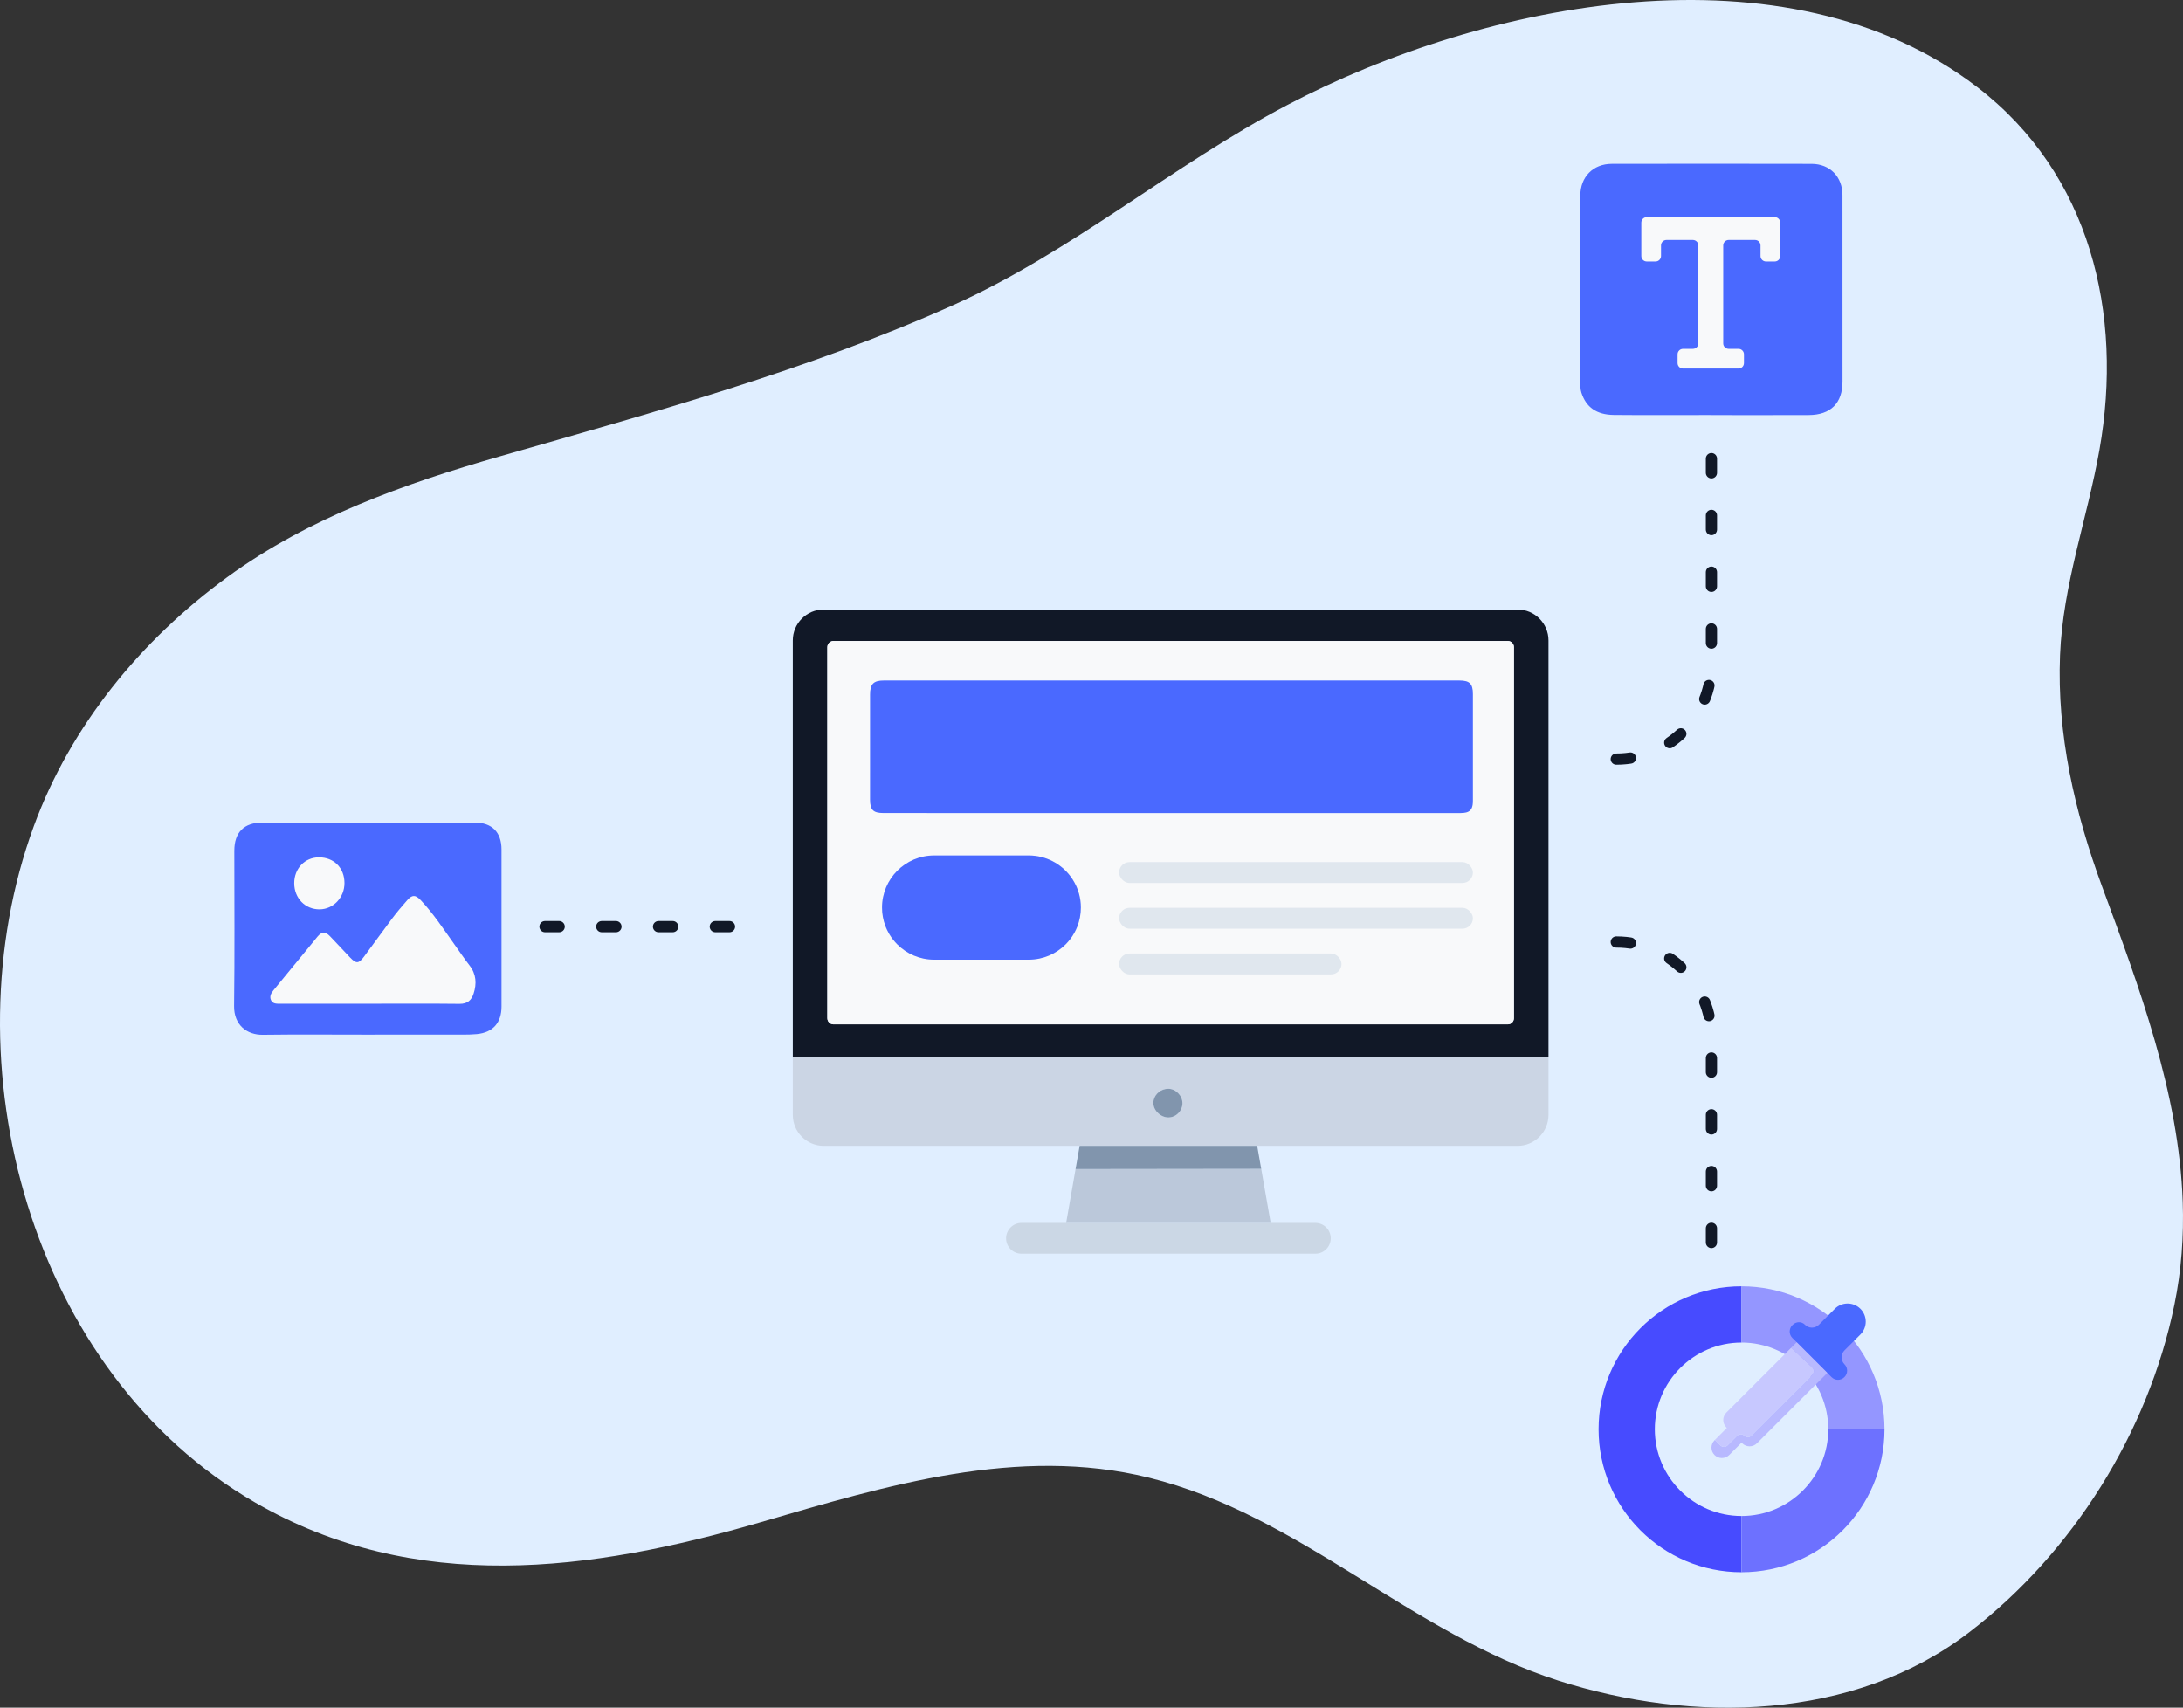 <?xml version="1.0" encoding="UTF-8"?>
<svg id="Layer_2" data-name="Layer 2" xmlns="http://www.w3.org/2000/svg" viewBox="0 0 5451.41 4264.38">
  <rect x="0" y="0" width="5451.41" height="4264.38" fill="#333333" stroke="none"/>
  <defs>
    <style>
      .cls-1 {
        fill: #4a69ff;
      }

      .cls-2 {
        fill: #cbd5e4;
      }

      .cls-3 {
        fill: #cbd7e5;
      }

      .cls-4 {
        fill: none;
        stroke: #111827;
        stroke-dasharray: 0 0 35.44 106.33;
        stroke-linecap: round;
        stroke-miterlimit: 1;
        stroke-width: 28px;
      }

      .cls-5 {
        fill: #9496ff;
      }

      .cls-6 {
        fill: #8195ad;
      }

      .cls-7 {
        fill: #bbc8da;
      }

      .cls-8 {
        fill: #474bff;
      }

      .cls-9 {
        fill: #b8b9ff;
      }

      .cls-10 {
        fill: #93a6bf;
      }

      .cls-11 {
        fill: #c7c8ff;
      }

      .cls-12 {
        fill: #111827;
      }

      .cls-13 {
        fill: #e0e7ee;
      }

      .cls-14 {
        fill: #f8f9fa;
      }

      .cls-15 {
        fill: #e0eeff;
      }

      .cls-16 {
        fill: #6d71ff;
      }
    </style>
  </defs>
  <g id="Layer_1-2" data-name="Layer 1">
    <path class="cls-15" d="M5450.72,3001.41c2.86,84.97-3.1,170.66-20.83,256.97-65.55,319.02-253.93,619.55-512.21,817.62-289.05,221.66-691.3,227.92-1026.35,120.74-365.72-117-646.32-413.98-1022.01-506.69-326.56-80.59-656.47,19.95-969.26,111.06-423.81,123.46-862.77,181.87-1262.54-48.86C74.87,3427.49-132.64,2655.41,84.43,2063.11c92.33-251.94,268.49-465.48,484.29-622.78,202.4-147.54,441.1-232.44,679.83-300.85,380.52-109.03,769.23-215.09,1131.29-377.29,294.26-131.83,548.03-349.25,835.19-500.21,490.96-258.1,1244.97-410.57,1722.3-44.65,282.49,216.56,365.76,565.97,305.41,906.26-30.63,172.73-91.26,335.74-98.39,512.71-7.96,197.68,36.58,391.9,104.64,576.43,93.18,252.63,192.58,516.92,201.73,788.68Z"/>
    <path class="cls-1" d="M913.46,2583.63c-85.77,0-171.55-.79-257.31,.37-39.4,.53-72.21-24.34-71.59-71.94,1.68-129.1,.57-258.24,.57-387.37,0-46.27,24.14-70.52,70.38-70.53,176.71-.02,353.41,0,530.12,.03,42.98,.01,66.76,24.1,66.76,67.18-.02,130.68,.03,261.35,.02,392.03,0,40.77-21.49,64.95-61.56,68.87-10.77,1.05-21.65,1.28-32.47,1.29-81.64,.1-163.27,.06-244.91,.06Z"/>
    <path class="cls-1" d="M4271.55,1036.38c-80.37,0-160.74,.54-241.1-.21-43.9-.41-69.63-19.39-81.34-55.57-2.69-8.32-2.65-16.47-2.65-24.77-.08-155.79-.12-311.58-.03-467.38,.03-46.65,31.78-79.24,78.48-79.32,166.33-.3,332.66-.31,498.99,.04,45.85,.1,77.11,32.14,77.18,78.25,.22,155.09,.13,310.19,.1,465.28-.01,53.96-29.32,83.45-84.33,83.72-81.76,.4-163.53,.1-245.3,.1,0-.05,0-.09,0-.14Z"/>
    <path class="cls-14" d="M923.95,2506.46c-74.94,0-149.87-.04-224.81,.08-9.09,.01-18.51,.08-22.59-9.48-3.78-8.87,.29-16.81,6.29-24.08,36.75-44.57,73.22-89.38,109.96-133.96,10.49-12.73,19.53-13.22,30.92-1.49,17.26,17.79,33.9,36.18,51.06,54.06,14.71,15.32,21,15.06,34.09-2.43,23.47-31.37,46.13-63.35,69.71-94.63,12.09-16.04,25-31.52,38.36-46.53,12.45-13.99,20.55-13.9,33.41-.39,31.8,33.39,56.8,72,83.47,109.33,12.88,18.03,25.2,36.5,38.79,53.99,16.91,21.77,18.11,45.66,10.13,70.24-5.29,16.29-14.95,25.86-35.54,25.63-74.41-.85-148.83-.33-223.25-.32Z"/>
    <path class="cls-14" d="M734.73,2205.88c-.19-36.91,26.27-64.8,61.6-64.93,37.46-.13,63.78,26.28,63.89,64.11,.1,35.98-27.58,65.39-61.87,65.74-36.06,.36-63.42-27.56-63.61-64.92Z"/>
    <path class="cls-14" d="M4112.38,542.25c-7.55,0-13.66,6.12-13.66,13.66h0v83.41c0,7.55,6.12,13.66,13.66,13.66h21.85c7.55,0,13.66-6.12,13.66-13.66v-26.41c0-7.55,6.12-13.66,13.66-13.66h65.85c7.55,0,13.66,6.12,13.66,13.66v244.61c0,7.55-6.12,13.66-13.66,13.66h-24.47c-7.55,0-13.66,6.12-13.66,13.66v21.9c0,7.55,6.12,13.66,13.66,13.66h138.45c7.55,0,13.66-6.12,13.66-13.66v-21.9c0-7.55-6.12-13.66-13.66-13.66h-24.47c-7.55,0-13.66-6.12-13.66-13.66v-244.61c0-7.55,6.12-13.66,13.66-13.66h65.85c7.55,0,13.66,6.12,13.66,13.66v26.41c0,7.55,6.12,13.66,13.66,13.66h21.85c7.55,0,13.66-6.12,13.66-13.66v-83.41h0c0-7.55-6.12-13.66-13.66-13.66h-319.56Z"/>
    <g>
      <path class="cls-2" d="M3866.93,2640.2v143.88c0,42.68-34.62,77.3-77.3,77.3h-1732.53c-42.71,0-77.3-34.62-77.3-77.3v-143.88h1887.13Zm-914.04,115.02c.06-19.26-16.81-36.49-35.63-36.37-17.54,.09-32.57,12.28-36.25,28.16-.4,1.71-.64,3.46-.8,5.23-.06,.61-.09,1.19-.09,1.81-.06,3.61,.58,7.19,1.84,10.62,1.16,3.28,2.88,6.43,4.99,9.31,7.13,9.74,18.95,16.62,31.1,16.47,11.97-.12,22.84-6.77,29.11-16.47,2.23-3.43,3.92-7.22,4.84-11.27,.4-1.62,.64-3.28,.77-4.96,.09-.83,.12-1.68,.12-2.54Z"/>
      <path class="cls-12" d="M3866.93,1599.33v1040.87H1979.8V1599.33c0-42.71,34.59-77.3,77.3-77.3h1732.53c42.68,0,77.3,34.59,77.3,77.3Zm-86.36,943.3v-926.62c0-8.48-6.89-15.37-15.34-15.37h-1683.76c-8.48,0-15.37,6.89-15.37,15.37v926.62c0,8.48,6.89,15.37,15.37,15.37h1683.76c8.45,0,15.34-6.89,15.34-15.37Z"/>
      <path class="cls-14" d="M3780.56,1616.02v926.62c0,8.48-6.89,15.37-15.34,15.37h-1683.76c-8.48,0-15.37-6.89-15.37-15.37v-926.62c0-8.48,6.89-15.37,15.37-15.37h1683.76c8.45,0,15.34,6.89,15.34,15.37Zm-102.4,383.25c.03-88.66,.03-177.32,0-265.97,0-12.86-2.02-21.34-7.22-26.57-5.2-5.27-13.53-7.29-26.17-7.29-479.11-.03-958.24-.03-1437.35-.03-25.96,0-34.65,8.72-34.65,34.81-.03,87.65-.06,175.29-.03,262.91,0,25.41,7.99,33.19,33.98,33.19,240.07,0,480.12,0,720.19,.03h720.19c11.63,0,19.38-1.93,24.25-6.83,.46-.43,.89-.92,1.29-1.41v-.03c.43-.52,.8-1.04,1.16-1.59,.24-.37,.46-.77,.67-1.16s.43-.8,.61-1.22c.4-.86,.77-1.74,1.07-2.69,.15-.46,.31-.95,.43-1.47,.28-.98,.52-2.05,.7-3.15,.12-.55,.21-1.13,.28-1.71,.43-2.91,.61-6.15,.61-9.8Zm-979,267.07c0-11.94-1.59-23.51-4.62-34.47-1.5-5.48-3.37-10.81-5.54-15.98-.43-1.04-.89-2.08-1.35-3.09-2.6-5.76-5.6-11.3-9-16.59-1.68-2.63-3.46-5.2-5.36-7.71-23.7-31.72-61.56-52.26-104.24-52.26h-236.37c-35.91,0-68.42,14.57-91.96,38.11-23.54,23.54-38.11,56.08-38.11,91.99,0,15.7,2.79,30.77,7.9,44.73,.73,1.99,1.5,3.95,2.33,5.91,.83,1.93,1.68,3.86,2.6,5.76,1.35,2.85,2.82,5.63,4.41,8.33,.52,.92,1.07,1.84,1.59,2.72,5.45,8.94,11.94,17.17,19.29,24.52,23.54,23.54,56.05,38.11,91.96,38.11h236.37c35.94,0,68.45-14.57,91.99-38.11,4.41-4.41,8.51-9.12,12.25-14.14,1.26-1.65,2.48-3.37,3.64-5.08,.58-.89,1.16-1.74,1.71-2.63,1.68-2.63,3.31-5.33,4.81-8.11,1.26-2.3,2.45-4.65,3.55-7.04,1.13-2.39,2.17-4.81,3.12-7.26,5.82-14.79,9.03-30.86,9.03-47.7Z"/>
      <path class="cls-1" d="M3678.16,1733.3c.03,88.66,.03,177.32,0,265.97,0,3.64-.18,6.89-.61,9.8,.4-2.91,.58-6.15,.58-9.8,.06-88.66,.06-177.32,0-265.97,0-12.86-2.02-21.31-7.19-26.57,5.2,5.23,7.22,13.71,7.22,26.57Z"/>
      <path class="cls-1" d="M3678.13,1733.3c.06,88.66,.06,177.32,0,265.97,0,3.64-.18,6.89-.58,9.8-.06,.58-.15,1.16-.28,1.71-.21,1.1-.43,2.17-.7,3.15-.12,.52-.28,1.01-.43,1.47-.34,.95-.67,1.84-1.07,2.69-.18,.43-.4,.83-.61,1.22s-.43,.8-.67,1.16c-.37,.55-.73,1.07-1.16,1.59v.03c-.4,.49-.83,.98-1.29,1.41-4.87,4.9-12.61,6.83-24.25,6.83h-720.19c-240.07-.03-480.12-.03-720.19-.03-25.99,0-33.98-7.78-33.98-33.19-.03-87.62,0-175.26,.03-262.91,0-26.08,8.69-34.81,34.65-34.81,479.11,0,958.24,0,1437.35,.03,12.64,0,20.97,2.02,26.17,7.29,5.17,5.27,7.19,13.71,7.19,26.57Z"/>
      <path class="cls-1" d="M3677.27,2010.78c-.18,1.1-.43,2.17-.7,3.15,.28-.98,.49-2.05,.7-3.15Z"/>
      <path class="cls-1" d="M3676.14,2015.4c-.31,.95-.67,1.84-1.07,2.69,.4-.86,.73-1.74,1.07-2.69Z"/>
      <path class="cls-3" d="M3323.13,3092.28c0,10.62-4.29,20.24-11.27,27.19-6.95,6.98-16.56,11.27-27.19,11.27h-733.81c-21.25,0-38.45-17.2-38.45-38.45,0-10.62,4.29-20.24,11.27-27.19,6.95-6.98,16.56-11.27,27.19-11.27h733.81c21.25,0,38.45,17.2,38.45,38.45Z"/>
      <path class="cls-7" d="M3139.48,2861.39l33.68,192.44h-510.76l23.54-134.46c154.51-.31,309.02-.46,463.55-.58l-10.04-57.4h.03Z"/>
      <path class="cls-6" d="M3139.45,2861.39l10.04,57.4c-154.54,.12-309.05,.28-463.55,.58l10.13-57.98h443.38Z"/>
      <path class="cls-6" d="M2917.25,2718.85c18.83-.12,35.7,17.11,35.63,36.37,0,.86-.03,1.71-.12,2.54-.12,1.68-.37,3.34-.77,4.96-.92,4.04-2.6,7.84-4.84,11.27-6.28,9.7-17.14,16.35-29.11,16.47-12.15,.15-23.97-6.74-31.1-16.47-2.11-2.88-3.83-6.03-4.99-9.31-1.22-3.43-1.87-7.01-1.81-10.62,0-.61,.03-1.19,.06-1.81,.15-1.78,.4-3.52,.8-5.23,3.67-15.89,18.71-28.07,36.25-28.16Z"/>
      <path class="cls-1" d="M2694.54,2231.87c3.03,10.96,4.62,22.53,4.62,34.47,0,16.84-3.21,32.91-9.03,47.7,5.79-14.79,9-30.86,9-47.7,0-11.94-1.59-23.51-4.59-34.47Z"/>
      <path class="cls-1" d="M2694.54,2231.87c3,10.96,4.59,22.53,4.59,34.47,0,16.84-3.21,32.91-9,47.7-.98,2.45-2.02,4.87-3.12,7.26-1.13,2.39-2.3,4.75-3.55,7.04-1.5,2.79-3.12,5.48-4.81,8.11-.55,.89-1.13,1.74-1.71,2.63-1.16,1.71-2.39,3.43-3.64,5.08-3.73,5.02-7.84,9.74-12.25,14.14-23.54,23.54-56.05,38.11-91.99,38.11h-236.37c-35.91,0-68.42-14.57-91.96-38.11-7.35-7.35-13.84-15.58-19.29-24.52-.52-.89-1.07-1.81-1.59-2.72-1.56-2.69-3.03-5.48-4.41-8.33-.92-1.9-1.78-3.83-2.6-5.76-.83-1.96-1.59-3.92-2.33-5.91-5.11-13.96-7.9-29.02-7.9-44.73,0-35.91,14.57-68.45,38.11-91.99,23.54-23.54,56.05-38.11,91.96-38.11h236.37c42.68,0,80.54,20.54,104.24,52.26,1.87,2.51,3.64,5.08,5.36,7.71,3.37,5.3,6.37,10.84,9,16.59,.46,1.01,.92,2.05,1.35,3.09,2.17,5.17,4.04,10.5,5.54,15.98Z"/>
      <polygon class="cls-10" points="2696.07 2861.39 2685.94 2919.37 2685.91 2919.37 2696.07 2861.39"/>
      <path class="cls-1" d="M2689,2215.89c2.17,5.17,4.04,10.5,5.54,15.98-1.5-5.48-3.37-10.81-5.54-15.98Z"/>
      <path class="cls-1" d="M2690.13,2314.04c-.95,2.45-1.99,4.87-3.12,7.26,1.1-2.39,2.14-4.81,3.12-7.26Z"/>
      <path class="cls-1" d="M2687.01,2321.3c-1.1,2.39-2.3,4.75-3.55,7.04,1.26-2.3,2.42-4.65,3.55-7.04Z"/>
      <path class="cls-1" d="M2678.65,2196.21c3.4,5.3,6.4,10.84,9,16.59-2.63-5.76-5.63-11.3-9-16.59Z"/>
      <path class="cls-1" d="M2673.29,2188.49c1.9,2.51,3.67,5.08,5.36,7.71-1.71-2.63-3.49-5.2-5.36-7.71Z"/>
    </g>
    <g>
      <path class="cls-8" d="M3992,3569.16c0-197.17,159.8-356.99,356.99-357.01v140.42c-119.43,.02-216.56,97.15-216.56,216.59,0,119.43,97.13,216.56,216.56,216.59v.02s0,140.4,0,140.4c-197.19-.02-356.99-159.85-356.99-357.01Z"/>
      <path class="cls-5" d="M4348.99,3352.57v-140.42h.02c197.17,0,357.01,159.85,357.01,357.01h-.02s-140.4,0-140.4,0c0-119.43-97.18-216.59-216.59-216.59h-.02Z"/>
      <path class="cls-16" d="M4348.99,3785.77v-.02h.02c119.41,0,216.59-97.15,216.59-216.59h140.4s.02,0,.02,0c0,197.17-159.85,357.01-357.01,357.01h-.02v-140.4Z"/>
    </g>
    <g>
      <path class="cls-1" d="M4645.9,3268.38c17.66,17.66,17.66,46.32,0,64l-39.82,39.79c-9.54,9.57-9.54,25.09,0,34.63,4.4,4.4,6.59,10.16,6.59,15.9s-2.19,11.52-6.57,15.9l-.43,.43c-8.78,8.78-23.02,8.78-31.8,0l-10.64-10.64-76.57-76.57-10.85-10.85c-8.76-8.78-8.76-23.02,0-31.77l.93-.93c8.35-8.35,22.21-8.88,30.42-.38,4.81,4.95,11.21,7.45,17.59,7.45s12.54-2.4,17.33-7.16l39.79-39.82c17.68-17.66,46.34-17.66,64,0l.02,.02Z"/>
      <path class="cls-9" d="M4563.24,3428.39l-175.67,175.7c-10.21,10.21-26.8,10.21-37.01,0l-1.52-1.52-30.8,30.77c-10.14,10.14-26.59,10.14-36.72,0s-10.14-26.56,0-36.7l.98-.98,13.78,13.78c4.86,4.88,12.76,4.88,17.61,0l24.3-24.3c2.45-2.45,5.64-3.67,8.83-3.67s6.38,1.21,8.81,3.67c4.86,4.86,12.76,4.86,17.61,0l152.42-152.42c5-4.97,4.86-13.11-.31-17.92l-52.7-49.15,13.83-13.83,76.57,76.57Z"/>
      <path class="cls-11" d="M4525.54,3414.8c5.16,4.81,5.31,12.95,.31,17.92l-152.42,152.42c-4.86,4.86-12.76,4.86-17.61,0-2.43-2.45-5.62-3.67-8.81-3.67s-6.38,1.21-8.83,3.67l-24.3,24.3c-4.86,4.88-12.76,4.88-17.61,0l-13.78-13.78,29.82-29.82-1.31-1.31c-10.21-10.21-10.21-26.8,0-37.01l151.02-151.04,10.83-10.83,52.7,49.15Z"/>
    </g>
    <rect class="cls-13" x="2794.55" y="2152.85" width="883.62" height="52.11" rx="26.05" ry="26.05"/>
    <rect class="cls-13" x="2794.55" y="2266.97" width="883.62" height="52.11" rx="26.05" ry="26.05"/>
    <rect class="cls-13" x="2794.55" y="2381.09" width="555.48" height="52.11" rx="26.05" ry="26.05"/>
    <path class="cls-4" d="M4036.18,1895.68h0c131.23,0,237.62-106.39,237.62-237.62v-525.19"/>
    <path class="cls-4" d="M4036.18,2352.33h0c131.23,0,237.62,106.39,237.62,237.62v525.23"/>
    <line class="cls-4" x1="1821.72" y1="2313.95" x2="1297.34" y2="2313.95"/>
  </g>
</svg>